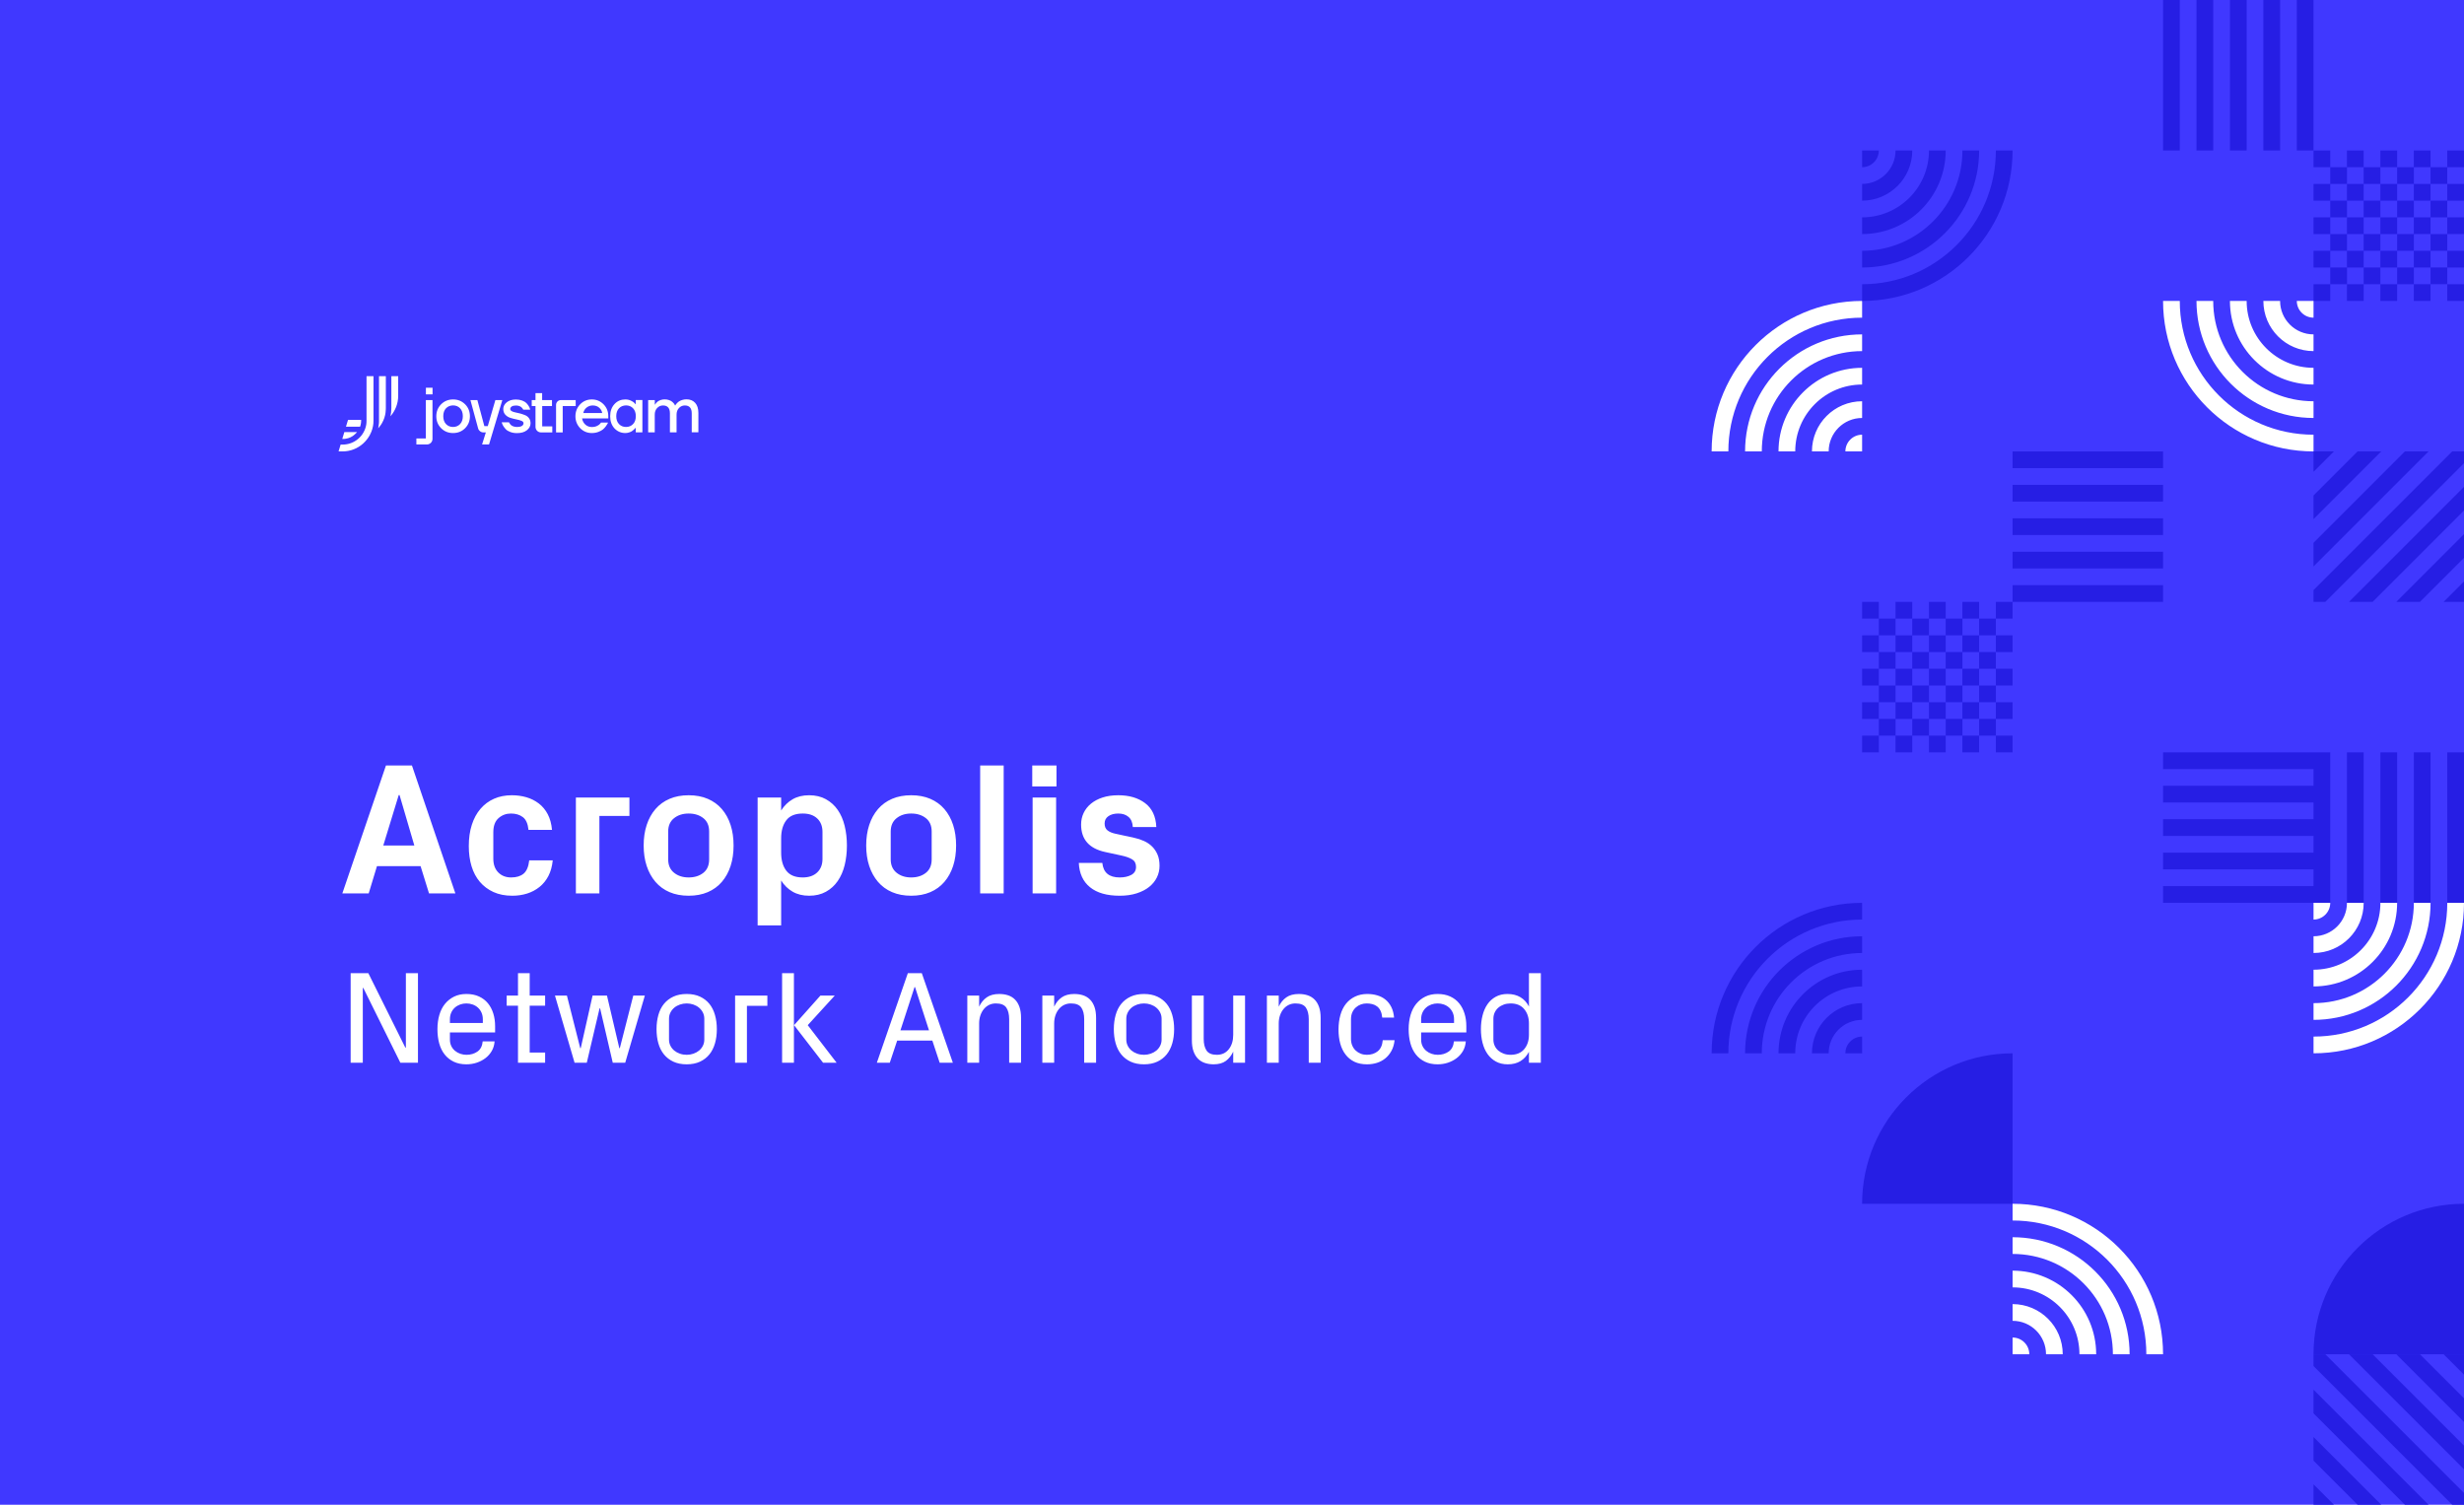 <svg xmlns="http://www.w3.org/2000/svg" width="1310" height="800" viewBox="0 0 1310 800">
  <g fill="none" fill-rule="evenodd">
    <rect width="1310" height="800" fill="#4038FF"/>
    <g transform="translate(910)">
      <path fill="#261EE4" d="M142.214 346.68L133.342 346.68 133.342 355.551 142.214 355.551 142.214 364.444 133.342 364.444 133.342 373.338 142.214 373.338 142.214 382.209 151.107 382.209 151.107 391.102 142.214 391.102 142.214 382.231 133.342 382.231 133.342 391.102 142.214 391.102 142.214 400 133.32 400 133.32 391.107 124.449 391.107 124.449 382.236 115.556 382.236 115.556 391.107 106.663 391.107 106.663 382.236 97.791 382.236 97.791 391.107 106.663 391.107 106.663 400 97.769 400 97.769 391.107 88.898 391.107 88.898 400 80 400 80 391.107 88.893 391.107 88.893 382.236 80 382.236 80 373.342 88.893 373.342 88.893 364.449 80 364.449 80 355.556 88.893 355.556 88.893 346.684 88.893 346.662 97.764 346.662 97.764 337.791 106.658 337.791 106.658 346.662 115.551 346.662 115.551 337.791 124.445 337.791 124.445 346.662 133.316 346.662 133.316 337.791 142.209 337.791 142.209 346.662 151.102 346.662 151.102 355.556 142.209 355.556 142.209 346.68 142.214 346.68zM88.893 346.658L88.893 337.786 80 337.786 80 346.68 88.893 346.68 88.893 346.658zM115.551 391.107L115.551 400 124.445 400 124.445 391.107 115.551 391.107zM142.214 373.342L142.214 364.449 151.107 364.449 151.107 373.342 142.214 373.342zM97.764 382.214L88.893 382.214 88.893 373.342 97.764 373.342 97.764 382.214zM97.786 337.786L97.786 328.893 106.658 328.893 106.658 337.786 115.551 337.786 115.551 328.893 124.445 328.893 124.445 337.786 133.338 337.786 133.338 328.893 142.209 328.893 142.209 337.786 151.102 337.786 151.102 328.893 142.209 328.893 142.209 320 133.316 320 133.316 328.893 124.445 328.893 124.445 320 115.551 320 115.551 328.893 106.658 328.893 106.658 320 97.764 320 97.764 328.893 88.893 328.893 88.893 320 80 320 80 328.893 88.893 328.893 88.893 337.786 97.786 337.786zM133.316 355.551L133.316 364.444 124.445 364.444 124.445 355.551 133.316 355.551zM115.551 355.551L115.551 346.68 124.445 346.68 124.445 355.551 115.551 355.551zM106.658 355.551L115.551 355.551 115.551 364.444 106.658 364.444 106.658 355.551zM106.658 355.551L97.786 355.551 97.786 346.68 106.658 346.68 106.658 355.551zM106.658 373.342L97.786 373.342 97.786 364.449 106.658 364.449 106.658 373.342zM115.551 373.342L115.551 382.214 106.658 382.214 106.658 373.342 115.551 373.342zM124.449 373.342L115.556 373.342 115.556 364.449 124.449 364.449 124.449 373.342zM124.449 373.342L133.32 373.342 133.32 382.214 124.449 382.214 124.449 373.342zM97.764 364.449L97.764 355.556 88.893 355.556 88.893 364.449 97.764 364.449zM160 391.107L151.107 391.107 151.107 400 160 400 160 391.107zM151.107 373.342L160 373.342 160 382.236 151.107 382.236 151.107 373.342zM160 355.551L151.107 355.551 151.107 364.444 160 364.444 160 355.551zM151.107 337.786L160 337.786 160 346.68 151.107 346.68 151.107 337.786zM151.107 320L160 320 160 328.893 151.107 328.893 151.107 320zM382.214 106.68L373.342 106.68 373.342 115.551 382.214 115.551 382.214 124.444 373.342 124.444 373.342 133.338 382.214 133.338 382.214 142.209 391.107 142.209 391.107 151.102 382.214 151.102 382.214 142.231 373.342 142.231 373.342 151.102 382.214 151.102 382.214 160 373.32 160 373.32 151.107 364.449 151.107 364.449 142.236 355.556 142.236 355.556 151.107 346.663 151.107 346.663 142.236 337.791 142.236 337.791 151.107 346.663 151.107 346.663 160 337.769 160 337.769 151.107 328.898 151.107 328.898 160 320 160 320 151.107 328.893 151.107 328.893 142.236 320 142.236 320 133.342 328.893 133.342 328.893 124.449 320 124.449 320 115.556 328.893 115.556 328.893 106.684 328.893 106.662 337.764 106.662 337.764 97.791 346.658 97.791 346.658 106.662 355.551 106.662 355.551 97.791 364.445 97.791 364.445 106.662 373.316 106.662 373.316 97.791 382.209 97.791 382.209 106.662 391.102 106.662 391.102 115.556 382.209 115.556 382.209 106.68 382.214 106.68zM328.893 106.658L328.893 97.786 320 97.786 320 106.68 328.893 106.68 328.893 106.658zM355.551 151.107L355.551 160 364.445 160 364.445 151.107 355.551 151.107zM382.214 133.342L382.214 124.449 391.107 124.449 391.107 133.342 382.214 133.342zM337.764 142.214L328.893 142.214 328.893 133.342 337.764 133.342 337.764 142.214zM337.786 97.786L337.786 88.893 346.658 88.893 346.658 97.786 355.551 97.786 355.551 88.893 364.445 88.893 364.445 97.786 373.338 97.786 373.338 88.893 382.209 88.893 382.209 97.786 391.102 97.786 391.102 88.893 382.209 88.893 382.209 80 373.316 80 373.316 88.893 364.445 88.893 364.445 80 355.551 80 355.551 88.893 346.658 88.893 346.658 80 337.764 80 337.764 88.893 328.893 88.893 328.893 80 320 80 320 88.893 328.893 88.893 328.893 97.786 337.786 97.786zM373.316 115.551L373.316 124.444 364.445 124.444 364.445 115.551 373.316 115.551zM355.551 115.551L355.551 106.68 364.445 106.68 364.445 115.551 355.551 115.551zM346.658 115.551L355.551 115.551 355.551 124.444 346.658 124.444 346.658 115.551zM346.658 115.551L337.786 115.551 337.786 106.68 346.658 106.68 346.658 115.551zM346.658 133.342L337.786 133.342 337.786 124.449 346.658 124.449 346.658 133.342zM355.551 133.342L355.551 142.214 346.658 142.214 346.658 133.342 355.551 133.342zM364.449 133.342L355.556 133.342 355.556 124.449 364.449 124.449 364.449 133.342zM364.449 133.342L373.32 133.342 373.32 142.214 364.449 142.214 364.449 133.342zM337.764 124.449L337.764 115.556 328.893 115.556 328.893 124.449 337.764 124.449zM400 151.107L391.107 151.107 391.107 160 400 160 400 151.107zM391.107 133.342L400 133.342 400 142.236 391.107 142.236 391.107 133.342zM400 115.551L391.107 115.551 391.107 124.444 400 124.444 400 115.551zM391.107 97.786L400 97.786 400 106.68 391.107 106.68 391.107 97.786zM391.107 80L400 80 400 88.893 391.107 88.893 391.107 80zM391.107 480L400 480 400 400 391.107 400 391.107 480zM382.222 480L373.333 480 373.333 400 382.222 400 382.222 480zM364.445 480L355.556 480 355.556 400 364.445 400 364.445 480zM337.778 480L346.667 480 346.667 400 337.778 400 337.778 480zM328.889 480L320 480 320 400 328.889 400 328.889 480zM311.107 80L320 80 320 0 311.107 0 311.107 80zM302.222 80L293.333 80 293.333 0 302.222 0 302.222 80zM284.445 80L275.556 80 275.556 0 284.445 0 284.445 80zM257.778 80L266.667 80 266.667 0 257.778 0 257.778 80zM248.889 80L240 80 240 0 248.889 0 248.889 80zM240 248.893L240 240 160 240 160 248.893 240 248.893zM240 257.778L240 266.667 160 266.667 160 257.778 240 257.778zM240 275.556L240 284.444 160 284.444 160 275.556 240 275.556zM240 302.222L240 293.333 160 293.333 160 302.222 240 302.222zM240 311.111L240 320 160 320 160 311.111 240 311.111zM320 471.107L320 480 240 480 240 471.107 320 471.107zM320 444.436L320 435.542 240 435.542 240 444.436 320 444.436zM320 417.764L320 426.658 240 426.658 240 417.764 320 417.764zM320 400L320 408.893 240 408.893 240 400 320 400zM320 462.213L320 453.32 240 453.32 240 462.213 320 462.213z"/>
      <path fill="#FFF" d="M391.111,480 L400,480 C400,524.182 364.182,560 320,560 L320,551.111 C359.275,551.111 391.111,519.275 391.111,480 Z M373.333,480 L382.222,480 C382.222,514.364 354.364,542.222 320,542.222 L320,533.333 C349.453,533.333 373.333,509.454 373.333,480 Z M364.445,480 L355.556,480 C355.556,499.635 339.636,515.556 320,515.556 L320,524.444 C344.547,524.444 364.445,504.547 364.445,480 Z M337.778,480 L346.667,480 C346.667,494.729 334.729,506.667 320,506.667 L320,497.778 C329.818,497.778 337.778,489.818 337.778,480 Z M320,480 L328.889,480 C328.889,484.911 324.911,488.889 320,488.889 L320,480 Z"/>
      <path fill="#261EE4" d="M8.889,560 L0,560 C0,515.818 35.818,480 80,480 L80,488.889 C40.725,488.889 8.889,520.725 8.889,560 Z M26.667,560 L17.778,560 C17.778,525.636 45.636,497.778 80,497.778 L80,506.667 C50.547,506.667 26.667,530.546 26.667,560 Z M35.556,560 L44.445,560 C44.445,540.364 60.364,524.444 80,524.444 L80,515.556 C55.453,515.556 35.556,535.453 35.556,560 Z M62.222,560 L53.334,560 C53.334,545.271 65.271,533.333 80,533.333 L80,542.222 C70.182,542.222 62.222,550.182 62.222,560 Z M80,560 L71.111,560 C71.111,555.089 75.089,551.111 80,551.111 L80,560 Z"/>
      <path fill="#FFF" d="M8.889,240 L0,240 C0,195.818 35.818,160 80,160 L80,168.889 C40.725,168.889 8.889,200.725 8.889,240 Z M26.667,240 L17.778,240 C17.778,205.636 45.636,177.778 80,177.778 L80,186.667 C50.547,186.667 26.667,210.546 26.667,240 Z M35.556,240 L44.445,240 C44.445,220.364 60.364,204.444 80,204.444 L80,195.556 C55.453,195.556 35.556,215.453 35.556,240 Z M62.222,240 L53.334,240 C53.334,225.271 65.271,213.333 80,213.333 L80,222.222 C70.182,222.222 62.222,230.182 62.222,240 Z M80,240 L71.111,240 C71.111,235.089 75.089,231.111 80,231.111 L80,240 Z"/>
      <path fill="#FFF" d="M248.889,240 L240,240 C240,195.818 275.818,160 320,160 L320,168.889 C280.725,168.889 248.889,200.725 248.889,240 Z M266.667,240 L257.778,240 C257.778,205.636 285.636,177.778 320,177.778 L320,186.667 C290.547,186.667 266.667,210.546 266.667,240 Z M275.556,240 L284.445,240 C284.445,220.364 300.364,204.444 320,204.444 L320,195.556 C295.453,195.556 275.556,215.453 275.556,240 Z M302.222,240 L293.334,240 C293.334,225.271 305.271,213.333 320,213.333 L320,222.222 C310.182,222.222 302.222,230.182 302.222,240 Z M320,240 L311.111,240 C311.111,235.089 315.089,231.111 320,231.111 L320,240 Z" transform="rotate(-90 280 200)"/>
      <path fill="#261EE4" d="M88.889,160 L80,160 C80,115.818 115.818,80 160,80 L160,88.889 C120.725,88.889 88.889,120.725 88.889,160 Z M106.667,160 L97.778,160 C97.778,125.636 125.636,97.778 160,97.778 L160,106.667 C130.547,106.667 106.667,130.546 106.667,160 Z M115.556,160 L124.445,160 C124.445,140.364 140.364,124.444 160,124.444 L160,115.556 C135.453,115.556 115.556,135.453 115.556,160 Z M142.222,160 L133.334,160 C133.334,145.271 145.271,133.333 160,133.333 L160,142.222 C150.182,142.222 142.222,150.182 142.222,160 Z M160,160 L151.111,160 C151.111,155.089 155.089,151.111 160,151.111 L160,160 Z" transform="rotate(-180 120 120)"/>
      <path fill="#FFF" d="M168.889,720 L160,720 C160,675.818 195.818,640 240,640 L240,648.889 C200.725,648.889 168.889,680.725 168.889,720 Z M186.667,720 L177.778,720 C177.778,685.636 205.636,657.778 240,657.778 L240,666.667 C210.547,666.667 186.667,690.546 186.667,720 Z M195.556,720 L204.445,720 C204.445,700.364 220.364,684.444 240,684.444 L240,675.556 C215.453,675.556 195.556,695.453 195.556,720 Z M222.222,720 L213.334,720 C213.334,705.271 225.271,693.333 240,693.333 L240,702.222 C230.182,702.222 222.222,710.182 222.222,720 Z M240,720 L231.111,720 C231.111,715.089 235.089,711.111 240,711.111 L240,720 Z" transform="matrix(-1 0 0 1 400 0)"/>
      <path fill="#261EE4" fill-rule="nonzero" d="M80 640L160 640 160 560C115.818 560 80 595.818 80 640zM320 720L400 720 400 640C355.818 640 320 675.818 320 720z"/>
      <path fill="#261EE4" d="M400,793.734 L400,800 L393.733,800 L320,726.267 L320,720 L326.266,720 L400,793.734 Z M320,738.844 L320,751.423 L368.578,800 L381.155,800 L320,738.844 Z M320,776.577 L320,764 L356,800 L343.422,800 L320,776.577 Z M320,800 L330.844,800 L320,789.156 L320,800 Z M338.844,720 L351.422,720 L400,768.577 L400,781.156 L338.844,720 Z M376.578,720 L364,720 L400,756 L400,743.423 L376.578,720 Z M400,730.844 L389.155,720 L400,720 L400,730.844 Z"/>
      <path fill="#261EE4" d="M400,313.734 L400,320 L393.733,320 L320,246.267 L320,240 L326.266,240 L400,313.734 Z M320,258.844 L320,271.423 L368.578,320 L381.155,320 L320,258.844 Z M320,296.577 L320,284 L356,320 L343.422,320 L320,296.577 Z M320,320 L330.844,320 L320,309.156 L320,320 Z M338.844,240 L351.422,240 L400,288.577 L400,301.156 L338.844,240 Z M376.578,240 L364,240 L400,276 L400,263.423 L376.578,240 Z M400,250.844 L389.155,240 L400,240 L400,250.844 Z" transform="rotate(90 360 280)"/>
    </g>
    <g fill="#FFF" fill-rule="nonzero" transform="translate(180 200)">
      <path d="M41.367 36.3L41.367 33.1 46.4 33.1 46.4 12.7 49.933 12.7 49.933 33.367C49.933 34.967 48.633 36.3 47 36.3L41.367 36.3zM54.533 27.667C52.833 25.967 51.967 23.833 51.967 21.3 51.967 18.767 52.833 16.633 54.533 14.933 56.233 13.233 58.367 12.367 60.9 12.367 63.433 12.367 65.533 13.233 67.267 14.933 68.967 16.633 69.833 18.767 69.833 21.3 69.833 23.833 68.967 25.967 67.267 27.667 65.567 29.367 63.433 30.233 60.9 30.233 58.333 30.233 56.233 29.367 54.533 27.667zM57.1 17.1C56.133 18.133 55.667 19.533 55.667 21.267 55.667 23 56.133 24.4 57.1 25.433 58.067 26.467 59.333 27 60.867 27 62.4 27 63.667 26.467 64.633 25.433 65.6 24.4 66.067 23 66.067 21.267 66.067 19.533 65.6 18.133 64.633 17.1 63.667 16.067 62.4 15.533 60.867 15.533 59.333 15.567 58.067 16.067 57.1 17.1zM70.1 12.7L73.8 12.7 77.5 26.533 79.333 26.533 83.367 12.7 87.067 12.7 80 36.3 76.3 36.3 78.3 29.9 77 29.9C75.7 29.9 74.533 29.033 74.2 27.767L70.1 12.7zM86.733 24.5L90.6 24.5C90.633 24.567 90.667 24.667 90.733 24.767 90.8 24.867 90.933 25.067 91.133 25.367 91.333 25.667 91.6 25.933 91.867 26.133 92.133 26.367 92.567 26.567 93.067 26.733 93.6 26.9 94.167 27 94.8 27 96.033 27 96.933 26.8 97.5 26.433 98.067 26.067 98.333 25.567 98.333 25 98.333 24.467 97.967 24.033 97.233 23.733 96.5 23.433 95.6 23.167 94.533 22.967 93.467 22.767 92.433 22.5 91.367 22.167 90.3 21.833 89.433 21.3 88.667 20.5 87.933 19.7 87.567 18.7 87.567 17.433 87.567 16.1 88.167 14.9 89.4 13.9 90.633 12.9 92.267 12.4 94.267 12.4 95.533 12.4 96.633 12.6 97.633 12.967 98.633 13.333 99.367 13.8 99.867 14.3 100.367 14.833 100.767 15.367 101.1 15.9 101.433 16.433 101.633 16.867 101.733 17.267L101.867 17.8 98.167 17.8C98.133 17.733 98.1 17.667 98.067 17.567 98.033 17.467 97.9 17.3 97.7 17.033 97.5 16.767 97.3 16.567 97.033 16.367 96.767 16.167 96.4 16 95.933 15.833 95.467 15.667 94.9 15.6 94.3 15.6 93.3 15.6 92.567 15.767 92.033 16.133 91.533 16.5 91.267 16.933 91.267 17.467 91.267 17.9 91.533 18.3 92.067 18.6 92.6 18.9 93.267 19.133 94.067 19.267 94.867 19.4 95.733 19.6 96.667 19.867 97.6 20.133 98.433 20.433 99.267 20.767 100.067 21.1 100.733 21.633 101.267 22.367 101.8 23.1 102.067 24 102.067 25.033 102.067 26.467 101.433 27.7 100.133 28.733 98.833 29.767 97.067 30.267 94.833 30.267 93.5 30.267 92.333 30.067 91.3 29.667 90.267 29.267 89.467 28.8 88.933 28.233 88.4 27.667 87.967 27.1 87.6 26.533 87.267 25.967 87.033 25.5 86.933 25.133L86.733 24.5zM102.7 15.9L102.7 12.7 104.7 12.7 104.7 9 108.233 9 108.233 12.7 113.467 12.7 113.467 15.9 108.267 15.9 108.267 26.7 113.633 26.7 113.633 29.9 107.633 29.9C106.033 29.9 104.7 28.6 104.7 26.967L104.7 15.9 102.7 15.9zM119.167 15.9L119.167 29.9 115.633 29.9 115.633 15.267C115.633 13.867 116.767 12.7 118.2 12.7L119.167 12.7 126.067 12.7 126.067 15.9 119.167 15.9zM128.467 27.667C126.8 25.933 125.933 23.8 125.933 21.3 125.933 18.8 126.8 16.667 128.467 14.933 130.167 13.2 132.233 12.367 134.667 12.367 137.1 12.367 139.167 13.233 140.867 14.933 142.567 16.667 143.4 18.767 143.4 21.3L143.4 22.467 129.467 22.467C129.7 23.867 130.333 24.967 131.267 25.8 132.233 26.633 133.367 27.033 134.667 27.033 135.733 27.033 136.633 26.833 137.467 26.433 138.267 26.033 138.833 25.633 139.1 25.233L139.533 24.667 143.233 24.667C143.2 24.833 143.1 25.033 143 25.267 142.9 25.5 142.6 25.967 142.133 26.6 141.667 27.233 141.167 27.8 140.567 28.3 140 28.767 139.167 29.233 138.1 29.633 137.033 30.033 135.9 30.233 134.633 30.233 132.233 30.233 130.167 29.367 128.467 27.667zM130.1 19.6L140.167 19.6C140 18.5 139.467 17.533 138.567 16.767 137.667 15.967 136.533 15.567 135.133 15.567 133.933 15.567 132.833 15.933 131.9 16.667 130.967 17.4 130.367 18.367 130.1 19.6zM146.7 27.767C145.167 26.1 144.4 23.933 144.4 21.3 144.4 18.667 145.167 16.5 146.7 14.833 148.233 13.167 150.167 12.367 152.467 12.367 153.533 12.367 154.5 12.567 155.4 13 156.3 13.433 156.933 13.833 157.3 14.233L157.833 14.867 158 14.867 158 12.667 161.533 12.667 161.533 29.867 158 29.867 158 27.5 157.833 27.5C157.8 27.567 157.7 27.667 157.6 27.8 157.5 27.933 157.267 28.133 156.933 28.467 156.6 28.767 156.233 29.067 155.867 29.3 155.5 29.533 154.967 29.733 154.367 29.933 153.733 30.133 153.1 30.233 152.467 30.233 150.2 30.233 148.267 29.4 146.7 27.767zM164.6 29.9L164.6 12.7 168.133 12.7 168.133 15.067 168.3 15.067C168.333 15 168.4 14.9 168.467 14.767 168.533 14.633 168.7 14.433 169 14.1 169.3 13.8 169.6 13.5 169.967 13.267 170.3 13.033 170.8 12.833 171.4 12.633 172 12.433 172.667 12.333 173.333 12.333 174.133 12.333 174.9 12.433 175.567 12.667 176.267 12.9 176.8 13.167 177.167 13.467 177.567 13.767 177.9 14.1 178.167 14.4 178.433 14.7 178.6 14.967 178.7 15.2L178.867 15.533 179.033 15.533C179.067 15.433 179.133 15.333 179.233 15.167 179.3 15.033 179.533 14.767 179.867 14.4 180.2 14.033 180.567 13.733 180.967 13.433 181.367 13.167 181.933 12.9 182.633 12.667 183.367 12.433 184.1 12.3 184.933 12.3 186.9 12.3 188.467 12.933 189.6 14.2 190.733 15.467 191.3 17.233 191.3 19.567L191.3 29.833 187.767 29.833 187.767 19.767C187.767 16.967 186.533 15.567 184.067 15.567 182.867 15.567 181.833 16.033 180.967 16.933 180.1 17.867 179.7 19.033 179.7 20.433L179.7 29.867 176.167 29.867 176.167 19.767C176.167 16.967 174.933 15.567 172.467 15.567 171.267 15.567 170.233 16.033 169.367 16.933 168.5 17.867 168.1 19.033 168.1 20.433L168.1 29.867 164.6 29.867 164.6 29.9zM46.433 6.133L46.433 9.667 49.967 9.667 49.967 6.133 46.433 6.133zM149.067 17.1C148.1 18.133 147.633 19.533 147.633 21.267 147.633 23 148.1 24.4 149.067 25.433 150.033 26.467 151.3 27 152.833 27 154.367 27 155.633 26.467 156.6 25.433 157.567 24.4 158.033 23 158.033 21.267 158.033 19.533 157.567 18.133 156.6 17.1 155.633 16.067 154.367 15.533 152.833 15.533 151.3 15.567 150.033 16.067 149.067 17.1zM28.067 2.7000624e-13L31.7 2.7000624e-13 31.7 10.433C31.7 14.6 30.133 18.433 27.567 21.333 27.9 19.933 28.067 18.5 28.067 17L28.067 2.7000624e-13zM9.8 29.767C9.7 29.866 9.633 29.966 9.533 30.067 9.5 30.1 9.467 30.133 9.433 30.166 9.333 30.267 9.267 30.366 9.167 30.433 9.133 30.466 9.067 30.533 9.033 30.567 8.933 30.666 8.833 30.767 8.7 30.866 8.567 31 8.433 31.1 8.3 31.233 8.167 31.366 8.033 31.466 7.867 31.567 7.733 31.666 7.6 31.767 7.467 31.866 7.133 32.066 6.8 32.267 6.467 32.433 6.4 32.467 6.333 32.5 6.233 32.533 6.133 32.566 6.067 32.6 6 32.633 5.9 32.666 5.833 32.7 5.733 32.733 5.567 32.8 5.4 32.867 5.2 32.933 5.2 32.933 5.2 32.933 5.167 32.933 5 33 4.833 33.033 4.667 33.066L4.633 33.066C4.467 33.1 4.3 33.166 4.133 33.2 3.933 33.233 3.7 33.3 3.5 33.3 3.433 33.3 3.367 33.333 3.3 33.333L3.267 33.333C3.067 33.367 2.9 33.367 2.7 33.367 2.6 33.367 2.5 33.367 2.4 33.367 2.3 33.367 2.2 33.367 2.1 33.367L1.967 33.367 3.067 29.733 9.8 29.733 9.8 29.767zM25.133-7.10542736e-15L25.133 17C25.133 17.267 25.133 17.567 25.1 17.833 25.1 17.967 25.1 18.1 25.067 18.233 25.067 18.367 25.033 18.5 25.033 18.633 25.033 18.767 25 18.9 25 19.033 25 19.133 24.967 19.267 24.967 19.367L24.967 19.4C24.967 19.433 24.967 19.467 24.967 19.467 24.933 19.6 24.933 19.733 24.9 19.833 24.867 19.967 24.867 20.1 24.833 20.2L24.833 20.233C24.8 20.333 24.8 20.433 24.767 20.533 24.767 20.567 24.767 20.567 24.767 20.6 24.667 21 24.567 21.433 24.433 21.833 24.4 21.933 24.367 22.067 24.333 22.167 24.3 22.3 24.267 22.4 24.2 22.533 24.167 22.667 24.1 22.767 24.067 22.867 24.033 23 23.967 23.1 23.933 23.2 23.9 23.333 23.833 23.433 23.8 23.533 23.767 23.633 23.7 23.767 23.633 23.867 23.6 23.967 23.533 24.1 23.467 24.2 23.4 24.3 23.367 24.433 23.3 24.533 23.267 24.633 23.2 24.7 23.167 24.8 23.067 25 22.967 25.167 22.833 25.367 22.733 25.533 22.633 25.7 22.533 25.833 22.467 25.967 22.4 26.067 22.3 26.167 22.267 26.233 22.2 26.3 22.167 26.333 22.067 26.467 22 26.567 21.9 26.667 21.8 26.8 21.7 26.9 21.633 27.033 21.433 27.267 21.233 27.5 21.033 27.733 21.067 27.6 21.1 27.467 21.133 27.333 21.167 27.233 21.167 27.133 21.2 27.033 21.2 27.033 21.2 27.033 21.2 27 21.2 26.967 21.2 26.967 21.2 26.933 21.233 26.8 21.233 26.667 21.267 26.533 21.3 26.367 21.333 26.2 21.333 26.067 21.333 25.967 21.367 25.867 21.367 25.8 21.367 25.7 21.4 25.633 21.4 25.533 21.433 25.367 21.433 25.2 21.467 25 21.467 24.967 21.467 24.967 21.467 24.933 21.467 24.9 21.467 24.9 21.467 24.867 21.467 24.733 21.5 24.633 21.5 24.5 21.5 24.4 21.5 24.3 21.5 24.2L21.5 24.333C21.5 24.233 21.5 24.133 21.5 24.033 21.5 23.867 21.5 23.733 21.5 23.567L21.5-7.10542736e-15 25.133-7.10542736e-15z"/>
      <path d="M18.567,0 L18.567,23.567 C18.567,24.133 18.533,24.667 18.5,25.2 C18.467,25.667 18.4,26.1 18.3,26.567 C18.1,27.633 17.8,28.667 17.4,29.633 C17.167,30.233 16.867,30.833 16.567,31.4 C15.633,33.067 14.433,34.567 13.033,35.833 C10.133,38.433 6.3,40 2.133,40 L-9.23705556e-14,40 L1.1,36.367 L2.167,36.367 C5.3,36.367 8.167,35.233 10.367,33.367 C11.567,32.367 12.567,31.167 13.3,29.8 C13.5,29.467 13.667,29.1 13.833,28.733 C14.1,28.133 14.3,27.533 14.467,26.9 C14.667,26.2 14.8,25.467 14.833,24.733 C14.867,24.367 14.867,24 14.867,23.633 L14.867,0 L18.567,0 Z"/>
      <path d="M12,23.2 L12,23.567 C12,23.867 12,24.167 11.967,24.433 C11.9,25 11.833,25.567 11.667,26.1 C11.6,26.367 11.533,26.634 11.433,26.867 L3.933,26.867 L5.033,23.233 L12,23.233 L12,23.2 Z"/>
    </g>
    <path fill="#FFF" d="M365.083,528.462 C367.795,528.462 370.153,528.929 372.158,529.863 C374.163,530.798 375.827,532.079 377.148,533.708 C378.47,535.338 379.461,537.309 380.122,539.622 C380.783,541.934 381.113,544.447 381.113,547.158 C381.113,549.915 380.783,552.433 380.122,554.712 C379.461,556.991 378.47,558.95 377.148,560.591 C375.827,562.231 374.158,563.519 372.141,564.453 C370.125,565.387 367.772,565.854 365.083,565.854 C362.371,565.854 360.013,565.387 358.008,564.453 C356.003,563.519 354.334,562.231 353,560.591 C351.667,558.95 350.676,556.991 350.027,554.712 C349.377,552.433 349.053,549.915 349.053,547.158 C349.053,544.447 349.377,541.934 350.027,539.622 C350.676,537.309 351.667,535.338 353,533.708 C354.334,532.079 356.003,530.798 358.008,529.863 C360.013,528.929 362.371,528.462 365.083,528.462 Z M247.949,528.462 C250.524,528.462 252.769,528.906 254.683,529.795 C256.597,530.684 258.18,531.897 259.434,533.435 C260.687,534.973 261.632,536.779 262.271,538.853 C262.909,540.926 263.228,543.159 263.228,545.552 L263.228,548.901 L239.199,548.901 L239.199,552.695 C239.199,553.994 239.444,555.145 239.934,556.147 C240.424,557.15 241.09,557.999 241.934,558.694 C242.777,559.389 243.722,559.913 244.771,560.266 C245.819,560.619 246.901,560.796 248.018,560.796 C250.251,560.796 252.187,560.226 253.828,559.087 C255.469,557.948 256.403,556.136 256.631,553.652 L262.954,553.652 C262.817,555.566 262.316,557.27 261.45,558.762 C260.584,560.255 259.462,561.525 258.083,562.573 C256.705,563.621 255.15,564.43 253.418,565 C251.686,565.57 249.863,565.854 247.949,565.854 C245.374,565.854 243.124,565.387 241.199,564.453 C239.273,563.519 237.667,562.231 236.379,560.591 C235.092,558.95 234.135,556.991 233.508,554.712 C232.882,552.433 232.568,549.915 232.568,547.158 C232.568,544.447 232.904,541.934 233.577,539.622 C234.249,537.309 235.251,535.338 236.584,533.708 C237.917,532.079 239.53,530.798 241.421,529.863 C243.312,528.929 245.488,528.462 247.949,528.462 Z M819.194,517.388 L819.194,565 L812.871,565 L812.871,559.189 C811.755,561.331 810.262,562.978 808.394,564.128 C806.525,565.279 804.269,565.854 801.626,565.854 C799.211,565.854 797.109,565.365 795.32,564.385 C793.531,563.405 792.044,562.072 790.859,560.386 C789.674,558.7 788.792,556.723 788.21,554.456 C787.629,552.188 787.339,549.756 787.339,547.158 C787.339,544.583 787.629,542.151 788.21,539.861 C788.792,537.571 789.663,535.588 790.825,533.914 C791.987,532.239 793.457,530.911 795.234,529.932 C797.012,528.952 799.085,528.462 801.455,528.462 C804.121,528.462 806.411,529.032 808.325,530.171 C810.239,531.31 811.755,532.962 812.871,535.127 L812.871,517.388 L819.194,517.388 Z M608.203,528.462 C610.915,528.462 613.273,528.929 615.278,529.863 C617.284,530.798 618.947,532.079 620.269,533.708 C621.59,535.338 622.581,537.309 623.242,539.622 C623.903,541.934 624.233,544.447 624.233,547.158 C624.233,549.915 623.903,552.433 623.242,554.712 C622.581,556.991 621.59,558.95 620.269,560.591 C618.947,562.231 617.278,563.519 615.261,564.453 C613.245,565.387 610.892,565.854 608.203,565.854 C605.492,565.854 603.133,565.387 601.128,564.453 C599.123,563.519 597.454,562.231 596.121,560.591 C594.788,558.95 593.796,556.991 593.147,554.712 C592.498,552.433 592.173,549.915 592.173,547.158 C592.173,544.447 592.498,541.934 593.147,539.622 C593.796,537.309 594.788,535.338 596.121,533.708 C597.454,532.079 599.123,530.798 601.128,529.863 C603.133,528.929 605.492,528.462 608.203,528.462 Z M639.956,529.316 L639.956,552.388 C639.956,554.963 640.457,557.008 641.46,558.523 C642.463,560.038 644.297,560.796 646.963,560.796 C649.629,560.796 651.742,559.805 653.303,557.822 C654.864,555.84 655.645,553.288 655.645,550.166 L655.645,529.316 L661.934,529.316 L661.934,565 L655.645,565 L655.645,559.121 C654.665,561.217 653.355,562.864 651.714,564.06 C650.073,565.256 647.909,565.854 645.22,565.854 C643.579,565.854 642.047,565.621 640.623,565.154 C639.198,564.687 637.974,563.94 636.948,562.915 C635.923,561.89 635.12,560.568 634.539,558.95 C633.958,557.332 633.667,555.384 633.667,553.105 L633.667,529.316 L639.956,529.316 Z M764.302,528.462 C766.877,528.462 769.121,528.906 771.035,529.795 C772.949,530.684 774.533,531.897 775.786,533.435 C777.039,534.973 777.985,536.779 778.623,538.853 C779.261,540.926 779.58,543.159 779.58,545.552 L779.58,548.901 L755.552,548.901 L755.552,552.695 C755.552,553.994 755.797,555.145 756.287,556.147 C756.777,557.15 757.443,557.999 758.286,558.694 C759.129,559.389 760.075,559.913 761.123,560.266 C762.171,560.619 763.254,560.796 764.37,560.796 C766.603,560.796 768.54,560.226 770.181,559.087 C771.821,557.948 772.756,556.136 772.983,553.652 L779.307,553.652 C779.17,555.566 778.669,557.27 777.803,558.762 C776.937,560.255 775.815,561.525 774.436,562.573 C773.057,563.621 771.502,564.43 769.771,565 C768.039,565.57 766.216,565.854 764.302,565.854 C761.727,565.854 759.477,565.387 757.551,564.453 C755.626,563.519 754.019,562.231 752.732,560.591 C751.444,558.95 750.487,556.991 749.861,554.712 C749.234,552.433 748.921,549.915 748.921,547.158 C748.921,544.447 749.257,541.934 749.929,539.622 C750.601,537.309 751.604,535.338 752.937,533.708 C754.27,532.079 755.882,530.798 757.773,529.863 C759.665,528.929 761.841,528.462 764.302,528.462 Z M726.943,528.462 C728.812,528.462 730.578,528.707 732.241,529.197 C733.905,529.687 735.363,530.444 736.616,531.47 C737.869,532.495 738.895,533.8 739.692,535.383 C740.49,536.967 740.98,538.841 741.162,541.006 L734.873,541.006 C734.736,539.57 734.434,538.368 733.967,537.4 C733.5,536.431 732.891,535.657 732.139,535.076 C731.387,534.495 730.532,534.084 729.575,533.845 C728.618,533.606 727.627,533.486 726.602,533.486 C725.531,533.486 724.505,533.663 723.525,534.016 C722.546,534.369 721.657,534.899 720.859,535.605 C720.062,536.312 719.43,537.189 718.962,538.237 C718.495,539.285 718.262,540.505 718.262,541.895 L718.262,552.388 C718.262,553.641 718.484,554.797 718.928,555.857 C719.373,556.917 719.982,557.805 720.757,558.523 C721.532,559.241 722.42,559.799 723.423,560.198 C724.425,560.597 725.508,560.796 726.67,560.796 C728.994,560.796 730.931,560.169 732.48,558.916 C734.03,557.663 734.919,555.703 735.146,553.037 L741.436,553.037 C741.208,555.225 740.649,557.122 739.761,558.728 C738.872,560.334 737.773,561.667 736.462,562.727 C735.152,563.787 733.671,564.573 732.019,565.085 C730.367,565.598 728.63,565.854 726.807,565.854 C724.186,565.854 721.936,565.399 720.056,564.487 C718.176,563.576 716.604,562.288 715.339,560.625 C714.075,558.962 713.14,557.013 712.537,554.78 C711.933,552.547 711.631,550.098 711.631,547.432 C711.631,544.583 711.967,541.98 712.639,539.622 C713.311,537.263 714.303,535.269 715.613,533.64 C716.923,532.011 718.535,530.741 720.449,529.829 C722.363,528.918 724.528,528.462 726.943,528.462 Z M301.406,529.316 L308.481,557.241 L308.755,557.241 L315.044,529.316 L322.7,529.316 L329.263,557.241 L329.536,557.241 L336.68,529.316 L342.832,529.316 L332.407,565 L325.776,565 L319.043,536.084 L318.77,536.084 L311.968,565 L305.474,565 L295.049,529.316 L301.406,529.316 Z M195.825,517.388 L215.479,556.934 L215.786,556.934 L215.786,517.388 L222.212,517.388 L222.212,565 L212.847,565 L193.159,525.249 L192.886,525.249 L192.886,565 L186.426,565 L186.426,517.388 L195.825,517.388 Z M690.508,528.462 C692.24,528.462 693.812,528.695 695.225,529.163 C696.637,529.63 697.856,530.376 698.882,531.401 C699.907,532.427 700.705,533.743 701.274,535.349 C701.844,536.956 702.129,538.909 702.129,541.211 L702.129,565 L695.806,565 L695.806,541.895 C695.806,539.274 695.304,537.218 694.302,535.725 C693.299,534.233 691.442,533.486 688.73,533.486 C687.432,533.486 686.247,533.743 685.176,534.255 C684.105,534.768 683.171,535.503 682.373,536.46 C681.576,537.417 680.955,538.551 680.51,539.861 C680.066,541.171 679.844,542.601 679.844,544.15 L679.844,565 L673.555,565 L673.555,529.316 L679.844,529.316 L679.844,535.195 C680.824,533.099 682.168,531.453 683.877,530.256 C685.586,529.06 687.796,528.462 690.508,528.462 Z M571.118,528.462 C572.85,528.462 574.422,528.695 575.835,529.163 C577.248,529.63 578.467,530.376 579.492,531.401 C580.518,532.427 581.315,533.743 581.885,535.349 C582.454,536.956 582.739,538.909 582.739,541.211 L582.739,565 L576.416,565 L576.416,541.895 C576.416,539.274 575.915,537.218 574.912,535.725 C573.909,534.233 572.052,533.486 569.341,533.486 C568.042,533.486 566.857,533.743 565.786,534.255 C564.715,534.768 563.781,535.503 562.983,536.46 C562.186,537.417 561.565,538.551 561.121,539.861 C560.676,541.171 560.454,542.601 560.454,544.15 L560.454,565 L554.165,565 L554.165,529.316 L560.454,529.316 L560.454,535.195 C561.434,533.099 562.778,531.453 564.487,530.256 C566.196,529.06 568.407,528.462 571.118,528.462 Z M531.23,528.462 C532.962,528.462 534.534,528.695 535.947,529.163 C537.36,529.63 538.579,530.376 539.604,531.401 C540.63,532.427 541.427,533.743 541.997,535.349 C542.567,536.956 542.852,538.909 542.852,541.211 L542.852,565 L536.528,565 L536.528,541.895 C536.528,539.274 536.027,537.218 535.024,535.725 C534.022,534.233 532.165,533.486 529.453,533.486 C528.154,533.486 526.969,533.743 525.898,534.255 C524.827,534.768 523.893,535.503 523.096,536.46 C522.298,537.417 521.677,538.551 521.233,539.861 C520.789,541.171 520.566,542.601 520.566,544.15 L520.566,565 L514.277,565 L514.277,529.316 L520.566,529.316 L520.566,535.195 C521.546,533.099 522.891,531.453 524.6,530.256 C526.309,529.06 528.519,528.462 531.23,528.462 Z M490.078,517.388 L506.587,565 L499.58,565 L495.684,553.242 L476.987,553.242 L473.057,565 L466.187,565 L482.661,517.388 L490.078,517.388 Z M443.799,529.316 L429.443,545.039 L444.79,565 L437.578,565 L422.163,545.039 L436.177,529.316 L443.799,529.316 Z M422.095,517.388 L422.095,565 L415.806,565 L415.806,517.388 L422.095,517.388 Z M407.979,529.316 L407.979,534.751 L397.109,534.751 L397.109,565 L390.82,565 L390.82,529.316 L407.979,529.316 Z M281.616,517.388 L281.616,529.316 L289.819,529.316 L289.819,534.683 L281.616,534.683 L281.616,559.6 L289.819,559.6 L289.819,565 L275.396,565 L275.396,534.683 L269.38,534.683 L269.38,529.316 L275.396,529.316 L275.396,517.388 L281.616,517.388 Z M608.203,533.486 C606.95,533.486 605.748,533.686 604.597,534.084 C603.446,534.483 602.45,535.036 601.606,535.742 C600.763,536.449 600.085,537.303 599.573,538.306 C599.06,539.308 598.804,540.413 598.804,541.621 L598.804,552.695 C598.804,553.903 599.06,555.008 599.573,556.011 C600.085,557.013 600.763,557.862 601.606,558.557 C602.45,559.252 603.441,559.799 604.58,560.198 C605.719,560.597 606.927,560.796 608.203,560.796 C609.456,560.796 610.653,560.597 611.792,560.198 C612.931,559.799 613.923,559.252 614.766,558.557 C615.609,557.862 616.287,557.013 616.799,556.011 C617.312,555.008 617.568,553.903 617.568,552.695 L617.568,541.621 C617.568,540.413 617.312,539.308 616.799,538.306 C616.287,537.303 615.609,536.449 614.766,535.742 C613.923,535.036 612.931,534.483 611.792,534.084 C610.653,533.686 609.456,533.486 608.203,533.486 Z M365.083,533.486 C363.83,533.486 362.628,533.686 361.477,534.084 C360.326,534.483 359.329,535.036 358.486,535.742 C357.643,536.449 356.965,537.303 356.453,538.306 C355.94,539.308 355.684,540.413 355.684,541.621 L355.684,552.695 C355.684,553.903 355.94,555.008 356.453,556.011 C356.965,557.013 357.643,557.862 358.486,558.557 C359.329,559.252 360.321,559.799 361.46,560.198 C362.599,560.597 363.807,560.796 365.083,560.796 C366.336,560.796 367.533,560.597 368.672,560.198 C369.811,559.799 370.802,559.252 371.646,558.557 C372.489,557.862 373.167,557.013 373.679,556.011 C374.192,555.008 374.448,553.903 374.448,552.695 L374.448,541.621 C374.448,540.413 374.192,539.308 373.679,538.306 C373.167,537.303 372.489,536.449 371.646,535.742 C370.802,535.036 369.811,534.483 368.672,534.084 C367.533,533.686 366.336,533.486 365.083,533.486 Z M803.096,533.486 C801.797,533.486 800.595,533.686 799.49,534.084 C798.385,534.483 797.422,535.036 796.602,535.742 C795.781,536.449 795.138,537.303 794.67,538.306 C794.203,539.308 793.97,540.413 793.97,541.621 L793.97,552.695 C793.97,553.903 794.203,555.008 794.67,556.011 C795.138,557.013 795.781,557.862 796.602,558.557 C797.422,559.252 798.379,559.799 799.473,560.198 C800.566,560.597 801.774,560.796 803.096,560.796 C806.263,560.796 808.684,559.793 810.359,557.788 C812.034,555.783 812.871,553.242 812.871,550.166 L812.871,544.15 C812.871,541.074 812.034,538.528 810.359,536.511 C808.684,534.495 806.263,533.486 803.096,533.486 Z M486.489,524.805 L486.216,524.805 L478.73,547.773 L493.906,547.773 L486.489,524.805 Z M764.302,533.486 C763.14,533.486 762.035,533.674 760.986,534.05 C759.938,534.426 759.004,534.979 758.184,535.708 C757.363,536.437 756.72,537.326 756.252,538.374 C755.785,539.422 755.552,540.596 755.552,541.895 L755.552,543.877 L773.052,543.877 L773.052,541.895 C773.052,540.596 772.818,539.422 772.351,538.374 C771.884,537.326 771.246,536.437 770.437,535.708 C769.628,534.979 768.694,534.426 767.634,534.05 C766.575,533.674 765.464,533.486 764.302,533.486 Z M247.949,533.486 C246.787,533.486 245.682,533.674 244.634,534.05 C243.586,534.426 242.651,534.979 241.831,535.708 C241.011,536.437 240.367,537.326 239.9,538.374 C239.433,539.422 239.199,540.596 239.199,541.895 L239.199,543.877 L256.699,543.877 L256.699,541.895 C256.699,540.596 256.466,539.422 255.999,538.374 C255.531,537.326 254.893,536.437 254.084,535.708 C253.276,534.979 252.341,534.426 251.282,534.05 C250.222,533.674 249.111,533.486 247.949,533.486 Z M430.195,422.803 C433.581,422.803 436.543,423.503 439.082,424.902 C441.621,426.302 443.721,428.198 445.381,430.591 C447.041,432.983 448.27,435.815 449.067,439.087 C449.865,442.358 450.264,445.833 450.264,449.512 C450.264,453.255 449.865,456.738 449.067,459.961 C448.27,463.184 447.041,465.999 445.381,468.408 C443.721,470.817 441.621,472.721 439.082,474.121 C436.543,475.521 433.581,476.221 430.195,476.221 C426.81,476.221 423.88,475.505 421.406,474.072 C418.932,472.64 416.898,470.654 415.303,468.115 L415.303,491.992 L402.803,491.992 L402.803,424.023 L415.303,424.023 L415.303,430.908 C416.898,428.369 418.924,426.383 421.382,424.951 C423.84,423.519 426.777,422.803 430.195,422.803 Z M484.443,422.803 C488.252,422.803 491.637,423.437 494.6,424.707 C497.562,425.977 500.06,427.791 502.095,430.151 C504.129,432.511 505.675,435.327 506.733,438.599 C507.791,441.87 508.32,445.508 508.32,449.512 C508.32,453.516 507.791,457.145 506.733,460.4 C505.675,463.656 504.129,466.471 502.095,468.848 C500.06,471.224 497.562,473.047 494.6,474.316 C491.637,475.586 488.252,476.221 484.443,476.221 C480.635,476.221 477.249,475.586 474.287,474.316 C471.325,473.047 468.827,471.224 466.792,468.848 C464.757,466.471 463.203,463.656 462.129,460.4 C461.055,457.145 460.518,453.516 460.518,449.512 C460.518,445.508 461.055,441.87 462.129,438.599 C463.203,435.327 464.757,432.511 466.792,430.151 C468.827,427.791 471.325,425.977 474.287,424.707 C477.249,423.437 480.635,422.803 484.443,422.803 Z M366.133,422.803 C369.941,422.803 373.327,423.437 376.289,424.707 C379.251,425.977 381.75,427.791 383.784,430.151 C385.819,432.511 387.365,435.327 388.423,438.599 C389.481,441.87 390.01,445.508 390.01,449.512 C390.01,453.516 389.481,457.145 388.423,460.4 C387.365,463.656 385.819,466.471 383.784,468.848 C381.75,471.224 379.251,473.047 376.289,474.316 C373.327,475.586 369.941,476.221 366.133,476.221 C362.324,476.221 358.939,475.586 355.977,474.316 C353.014,473.047 350.516,471.224 348.481,468.848 C346.447,466.471 344.893,463.656 343.818,460.4 C342.744,457.145 342.207,453.516 342.207,449.512 C342.207,445.508 342.744,441.87 343.818,438.599 C344.893,435.327 346.447,432.511 348.481,430.151 C350.516,427.791 353.014,425.977 355.977,424.707 C358.939,423.437 362.324,422.803 366.133,422.803 Z M272.139,422.803 C274.808,422.803 277.363,423.153 279.805,423.853 C282.246,424.552 284.451,425.651 286.421,427.148 C288.39,428.646 289.985,430.558 291.206,432.886 C292.427,435.213 293.184,437.988 293.477,441.211 L280.977,441.211 C280.651,437.956 279.65,435.693 277.974,434.424 C276.297,433.154 274.189,432.52 271.65,432.52 C269.111,432.52 266.914,433.333 265.059,434.961 C263.203,436.589 262.275,439.095 262.275,442.48 L262.275,456.494 C262.275,459.619 263.154,462.069 264.912,463.843 C266.67,465.617 268.949,466.504 271.748,466.504 C274.548,466.504 276.753,465.837 278.364,464.502 C279.976,463.167 280.977,460.807 281.367,457.422 L293.867,457.422 C293.542,460.612 292.777,463.371 291.572,465.698 C290.368,468.026 288.797,469.971 286.86,471.533 C284.923,473.096 282.726,474.268 280.269,475.049 C277.811,475.83 275.182,476.221 272.383,476.221 C268.574,476.221 265.238,475.57 262.373,474.268 C259.508,472.965 257.091,471.159 255.122,468.848 C253.153,466.536 251.68,463.77 250.703,460.547 C249.727,457.324 249.238,453.744 249.238,449.805 C249.238,445.605 249.775,441.838 250.85,438.501 C251.924,435.164 253.462,432.332 255.464,430.005 C257.466,427.677 259.867,425.895 262.666,424.658 C265.466,423.421 268.623,422.803 272.139,422.803 Z M594.551,422.803 C600.345,422.803 605.098,424.202 608.809,427.002 C612.52,429.801 614.505,434.033 614.766,439.697 L602.266,439.697 C602.135,437.288 601.37,435.49 599.971,434.302 C598.571,433.114 596.764,432.52 594.551,432.52 C592.402,432.52 590.653,432.983 589.302,433.911 C587.951,434.839 587.275,436.133 587.275,437.793 C587.275,439.453 587.788,440.682 588.813,441.479 C589.839,442.277 591.182,442.855 592.842,443.213 L602.949,445.41 C604.805,445.801 606.571,446.379 608.247,447.144 C609.924,447.909 611.364,448.893 612.568,450.098 C613.773,451.302 614.725,452.734 615.425,454.395 C616.125,456.055 616.475,458.024 616.475,460.303 C616.475,462.516 616.003,464.583 615.059,466.504 C614.115,468.424 612.747,470.101 610.957,471.533 C609.167,472.966 606.953,474.105 604.316,474.951 C601.68,475.798 598.669,476.221 595.283,476.221 C588.48,476.221 583.223,474.715 579.512,471.704 C575.801,468.693 573.815,464.388 573.555,458.789 L586.055,458.789 C586.576,463.932 589.652,466.504 595.283,466.504 C597.692,466.504 599.743,466.056 601.436,465.161 C603.128,464.266 603.975,462.842 603.975,460.889 C603.975,459.033 603.275,457.69 601.875,456.86 C600.475,456.03 598.636,455.371 596.357,454.883 L587.568,452.979 C579.04,451.123 574.775,446.257 574.775,438.379 C574.775,436.165 575.223,434.115 576.118,432.227 C577.013,430.339 578.307,428.695 580,427.295 C581.693,425.895 583.76,424.797 586.201,423.999 C588.643,423.201 591.426,422.803 594.551,422.803 Z M533.613,406.982 L533.613,475 L521.113,475 L521.113,406.982 L533.613,406.982 Z M334.639,424.023 L334.639,433.789 L318.672,433.789 L318.672,475 L306.172,475 L306.172,424.023 L334.639,424.023 Z M561.494,424.023 L561.494,475 L548.994,475 L548.994,424.023 L561.494,424.023 Z M219.014,406.982 L242.109,475 L228.096,475 L223.604,460.498 L200.41,460.498 L196.016,475 L182.002,475 L205.195,406.982 L219.014,406.982 Z M426.777,432.52 C422.773,432.52 419.86,433.716 418.037,436.108 C416.214,438.501 415.303,441.699 415.303,445.703 L415.303,453.32 C415.303,457.324 416.214,460.522 418.037,462.915 C419.86,465.308 422.773,466.504 426.777,466.504 C430.033,466.504 432.596,465.617 434.468,463.843 C436.34,462.069 437.275,459.684 437.275,456.689 L437.275,442.285 C437.275,439.29 436.348,436.914 434.492,435.156 C432.637,433.398 430.065,432.52 426.777,432.52 Z M484.443,432.52 C481.318,432.52 478.722,433.35 476.655,435.01 C474.588,436.67 473.555,439.03 473.555,442.09 L473.555,456.885 C473.555,459.945 474.588,462.313 476.655,463.989 C478.722,465.666 481.318,466.504 484.443,466.504 C487.568,466.504 490.164,465.69 492.231,464.062 C494.299,462.435 495.332,460.042 495.332,456.885 L495.332,442.09 C495.332,438.965 494.299,436.589 492.231,434.961 C490.164,433.333 487.568,432.52 484.443,432.52 Z M366.133,432.52 C363.008,432.52 360.412,433.35 358.345,435.01 C356.278,436.67 355.244,439.03 355.244,442.09 L355.244,456.885 C355.244,459.945 356.278,462.313 358.345,463.989 C360.412,465.666 363.008,466.504 366.133,466.504 C369.258,466.504 371.854,465.69 373.921,464.062 C375.988,462.435 377.021,460.042 377.021,456.885 L377.021,442.09 C377.021,438.965 375.988,436.589 373.921,434.961 C371.854,433.333 369.258,432.52 366.133,432.52 Z M212.422,422.705 L211.982,422.705 L203.779,449.512 L220.283,449.512 L212.422,422.705 Z M561.689,406.982 L561.689,418.115 L548.799,418.115 L548.799,406.982 L561.689,406.982 Z"/>
  </g>
</svg>
